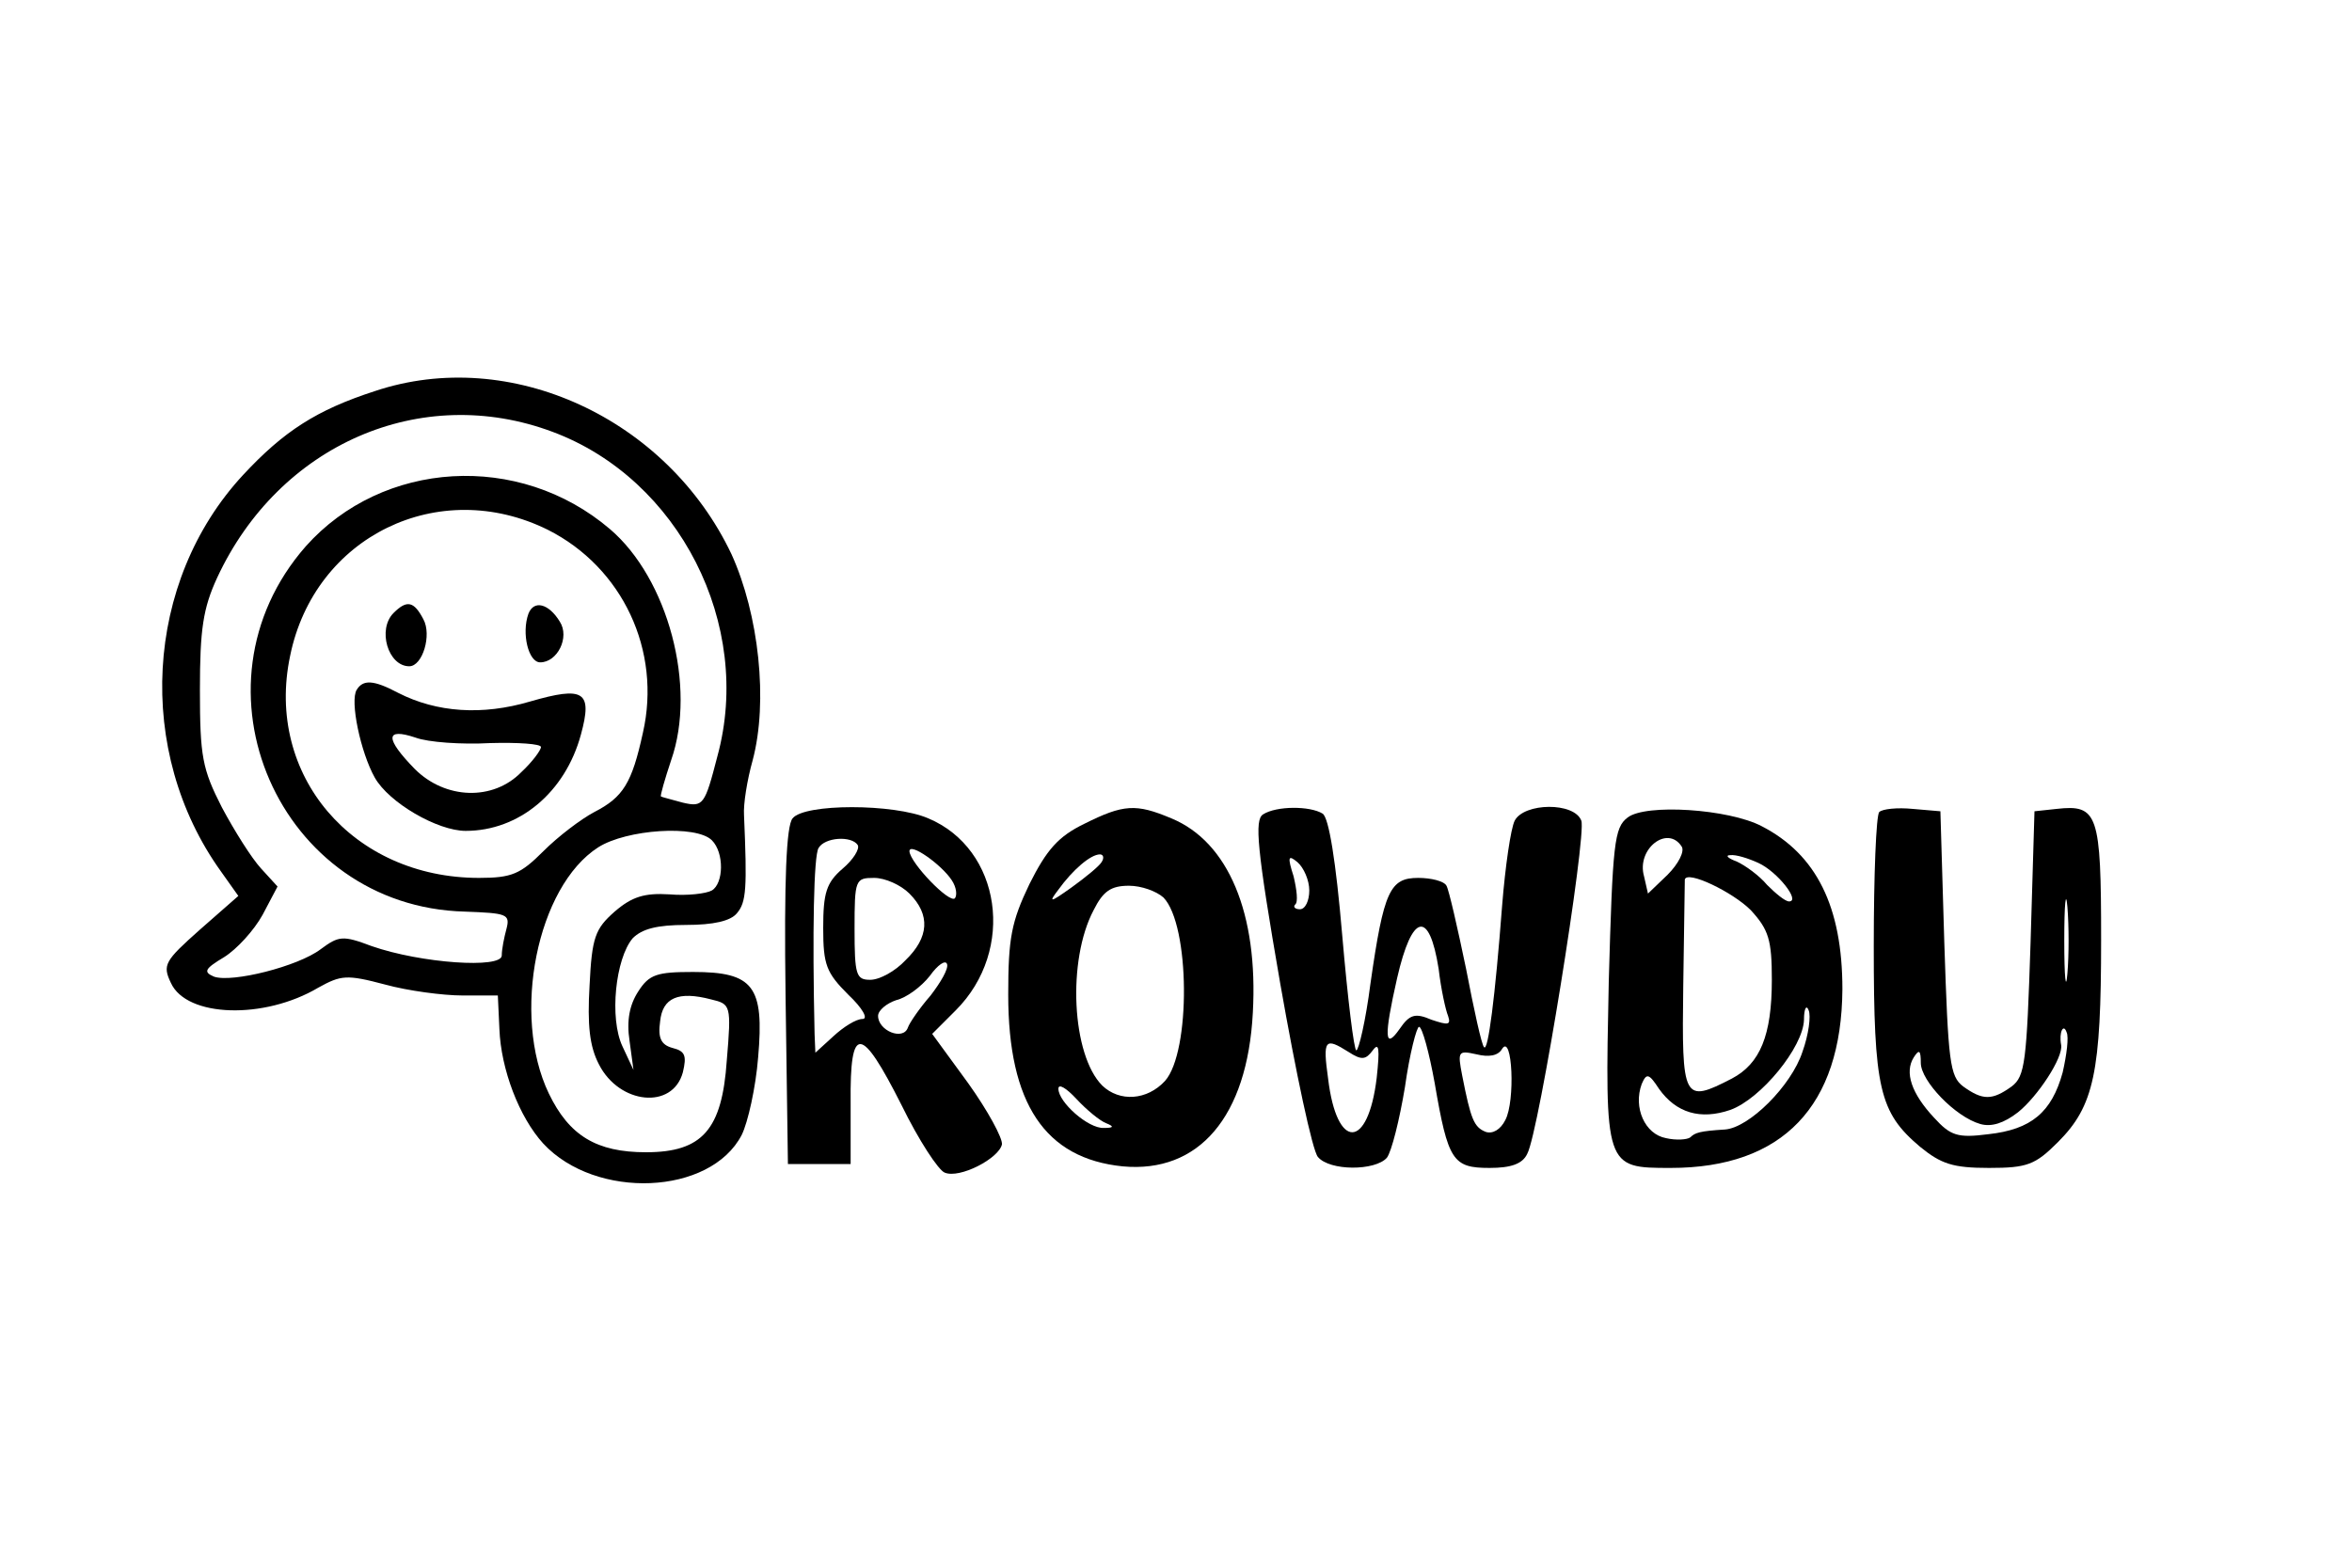 <?xml version="1.0" standalone="no"?>
<!DOCTYPE svg PUBLIC "-//W3C//DTD SVG 20010904//EN"
 "http://www.w3.org/TR/2001/REC-SVG-20010904/DTD/svg10.dtd">
<svg version="1.0" xmlns="http://www.w3.org/2000/svg"
 width="300pt" height="200pt" viewBox="0 0 300 200"
 preserveAspectRatio="xMidYMid meet">
<g transform="translate(0,200) scale(0.1,-0.1)"
fill="#000000" stroke="none">
<path d="M478 1501 c-74 -24 -116 -51 -168 -107 -126 -136 -138 -353 -28 -506
l22 -31 -49 -43 c-45 -40 -48 -45 -37 -68 20 -44 119 -47 188 -6 29 16 36 17
85 4 29 -8 74 -14 99 -14 l45 0 2 -43 c2 -51 25 -112 56 -146 67 -72 213 -66
253 11 8 16 18 61 21 99 8 91 -6 109 -83 109 -46 0 -56 -3 -70 -25 -11 -17
-15 -37 -11 -63 l5 -37 -14 30 c-17 36 -9 112 13 138 12 12 31 17 68 17 35 0
57 5 65 15 12 14 13 32 9 125 -1 14 4 45 11 70 20 75 8 186 -27 263 -82 173
-282 266 -455 208z m227 -52 c161 -60 256 -246 210 -414 -16 -62 -18 -65 -44
-59 -14 4 -27 7 -28 8 -1 1 5 22 13 46 33 94 -4 232 -78 295 -116 99 -290 88
-388 -22 -157 -179 -34 -460 203 -466 53 -2 58 -3 53 -22 -3 -11 -6 -26 -6
-34 0 -17 -103 -10 -166 12 -37 14 -42 13 -65 -4 -29 -22 -113 -43 -136 -35
-14 6 -12 10 13 25 16 10 38 34 49 54 l19 36 -21 23 c-12 13 -34 48 -50 78
-25 49 -28 65 -28 150 0 77 4 104 22 143 79 170 260 249 428 186z m-6 -125
c95 -48 145 -154 121 -259 -14 -64 -25 -82 -62 -101 -17 -9 -46 -31 -65 -50
-29 -29 -40 -34 -82 -34 -161 0 -273 131 -241 283 31 153 190 230 329 161z
m209 -396 c16 -16 15 -55 0 -64 -7 -4 -31 -7 -54 -5 -32 2 -48 -3 -70 -22 -25
-22 -29 -33 -32 -94 -3 -51 0 -78 12 -101 26 -51 94 -58 107 -10 5 21 3 27
-13 31 -15 4 -19 13 -16 34 3 30 23 39 65 28 25 -6 26 -7 20 -78 -6 -88 -31
-117 -103 -117 -63 0 -98 21 -124 75 -48 100 -15 264 63 314 36 23 125 29 145
9z"/>
<path d="M502 1218 c-21 -21 -7 -68 20 -68 17 0 29 40 18 60 -12 23 -21 25
-38 8z"/>
<path d="M674 1217 c-9 -25 0 -62 15 -62 22 0 38 32 25 52 -14 23 -33 28 -40
10z"/>
<path d="M455 1120 c-9 -14 5 -80 23 -112 18 -32 80 -68 116 -68 68 0 127 49
147 123 15 55 4 62 -65 42 -61 -18 -119 -14 -168 11 -32 17 -45 17 -53 4z
m170 -68 c36 1 65 -1 65 -5 0 -4 -11 -19 -25 -32 -36 -37 -97 -35 -136 4 -38
39 -38 53 1 40 16 -6 59 -9 95 -7z"/>
<path d="M1011 956 c-8 -9 -11 -78 -9 -227 l3 -214 40 0 40 0 0 78 c-1 101 13
100 65 -3 22 -45 47 -83 55 -86 19 -8 69 18 73 36 1 8 -18 43 -43 78 l-46 63
30 30 c77 77 58 206 -35 245 -44 19 -158 19 -173 0z m83 -34 c3 -5 -6 -19 -19
-30 -21 -18 -25 -31 -25 -76 0 -47 4 -57 32 -85 18 -17 26 -31 18 -31 -8 0
-24 -10 -37 -22 l-23 -21 -1 24 c-3 131 -1 227 5 237 8 14 42 16 50 4z m120
-45 c6 -9 7 -19 4 -23 -7 -7 -57 45 -58 60 0 12 41 -17 54 -37z m-54 -17 c27
-27 25 -56 -5 -85 -13 -14 -33 -25 -45 -25 -18 0 -20 6 -20 65 0 63 1 65 25
65 14 0 34 -9 45 -20z m27 -130 c-14 -16 -27 -35 -29 -41 -6 -17 -38 -4 -38
15 0 7 11 16 23 20 13 3 32 17 43 31 10 14 20 21 22 15 2 -6 -8 -23 -21 -40z"/>
<path d="M1383 949 c-33 -16 -48 -33 -70 -77 -23 -48 -27 -69 -27 -141 0 -139
47 -209 146 -219 97 -9 159 63 166 196 7 126 -31 218 -104 248 -45 19 -61 18
-111 -7z m22 -49 c-3 -5 -20 -19 -38 -32 -28 -20 -30 -20 -17 -3 18 25 41 45
53 45 4 0 6 -4 2 -10z m79 -45 c34 -35 35 -197 2 -234 -23 -25 -58 -27 -80 -6
-39 39 -45 160 -11 224 12 24 22 31 45 31 16 0 35 -7 44 -15z m-73 -288 c10
-4 10 -6 -3 -6 -20 -1 -58 33 -58 50 0 7 10 1 23 -13 13 -14 30 -28 38 -31z"/>
<path d="M1611 961 c-11 -7 -8 -43 22 -216 20 -114 41 -213 48 -221 15 -18 73
-18 88 -1 6 8 16 48 23 90 6 43 15 77 18 77 4 0 13 -33 20 -72 17 -99 23 -108
70 -108 27 0 42 5 48 18 15 27 76 407 69 425 -9 24 -73 23 -85 0 -5 -10 -12
-58 -16 -108 -9 -118 -18 -187 -23 -181 -3 2 -13 48 -23 100 -11 53 -22 101
-25 106 -3 6 -20 10 -36 10 -36 0 -44 -16 -61 -135 -6 -47 -15 -85 -18 -85 -3
0 -11 66 -18 147 -8 94 -17 150 -25 155 -16 10 -59 10 -76 -1z m59 -97 c0 -13
-5 -24 -12 -24 -6 0 -9 3 -6 6 4 3 2 19 -2 36 -8 25 -7 28 5 18 8 -7 15 -23
15 -36z m165 -100 c3 -26 9 -53 12 -60 4 -12 0 -12 -21 -5 -21 9 -28 7 -41
-12 -19 -27 -20 -10 -3 65 19 83 41 88 53 12z m-115 -106 c17 -11 22 -10 31 2
8 11 9 2 5 -35 -11 -92 -51 -93 -62 -1 -7 50 -4 53 26 34z m200 -87 c-6 -12
-16 -18 -25 -15 -15 6 -19 16 -30 72 -6 31 -5 32 18 27 16 -4 28 -2 33 7 13
20 17 -67 4 -91z"/>
<path d="M2076 957 c-17 -13 -19 -32 -24 -209 -5 -238 -5 -238 79 -238 143 0
218 79 219 228 0 105 -33 172 -103 208 -42 22 -148 29 -171 11z m69 -37 c4 -6
-4 -22 -18 -36 l-25 -24 -5 22 c-10 35 30 66 48 38z m98 -21 c24 -11 54 -49
39 -49 -5 0 -17 10 -28 21 -10 12 -28 25 -39 30 -11 4 -15 8 -8 8 7 1 23 -4
36 -10z m-10 -60 c23 -25 27 -38 27 -89 0 -71 -15 -107 -51 -126 -62 -32 -64
-28 -62 118 1 73 2 134 2 136 3 12 61 -16 84 -39z m66 -181 c-14 -43 -68 -97
-99 -99 -32 -2 -38 -4 -44 -10 -4 -3 -18 -4 -31 -1 -27 5 -42 39 -31 69 6 14
9 14 22 -6 22 -31 53 -40 91 -27 39 14 93 80 94 115 0 14 3 20 6 12 3 -7 0
-31 -8 -53z"/>
<path d="M2397 964 c-4 -4 -7 -81 -7 -171 0 -182 7 -212 59 -256 27 -22 42
-27 88 -27 49 0 59 4 88 33 46 46 55 89 55 258 0 161 -4 173 -57 167 l-28 -3
-5 -168 c-5 -152 -7 -170 -24 -183 -25 -18 -37 -18 -62 0 -17 13 -19 31 -24
183 l-5 168 -35 3 c-20 2 -39 0 -43 -4z m240 -206 c-2 -24 -4 -5 -4 42 0 47 2
66 4 43 2 -24 2 -62 0 -85z m-6 -126 c-14 -51 -40 -73 -95 -79 -39 -5 -48 -2
-69 21 -29 31 -38 58 -26 77 7 11 9 9 9 -7 0 -23 44 -69 76 -78 14 -4 30 1 48
15 25 20 58 70 55 86 -3 16 3 28 7 16 3 -6 0 -29 -5 -51z"/>
</g>
</svg>
